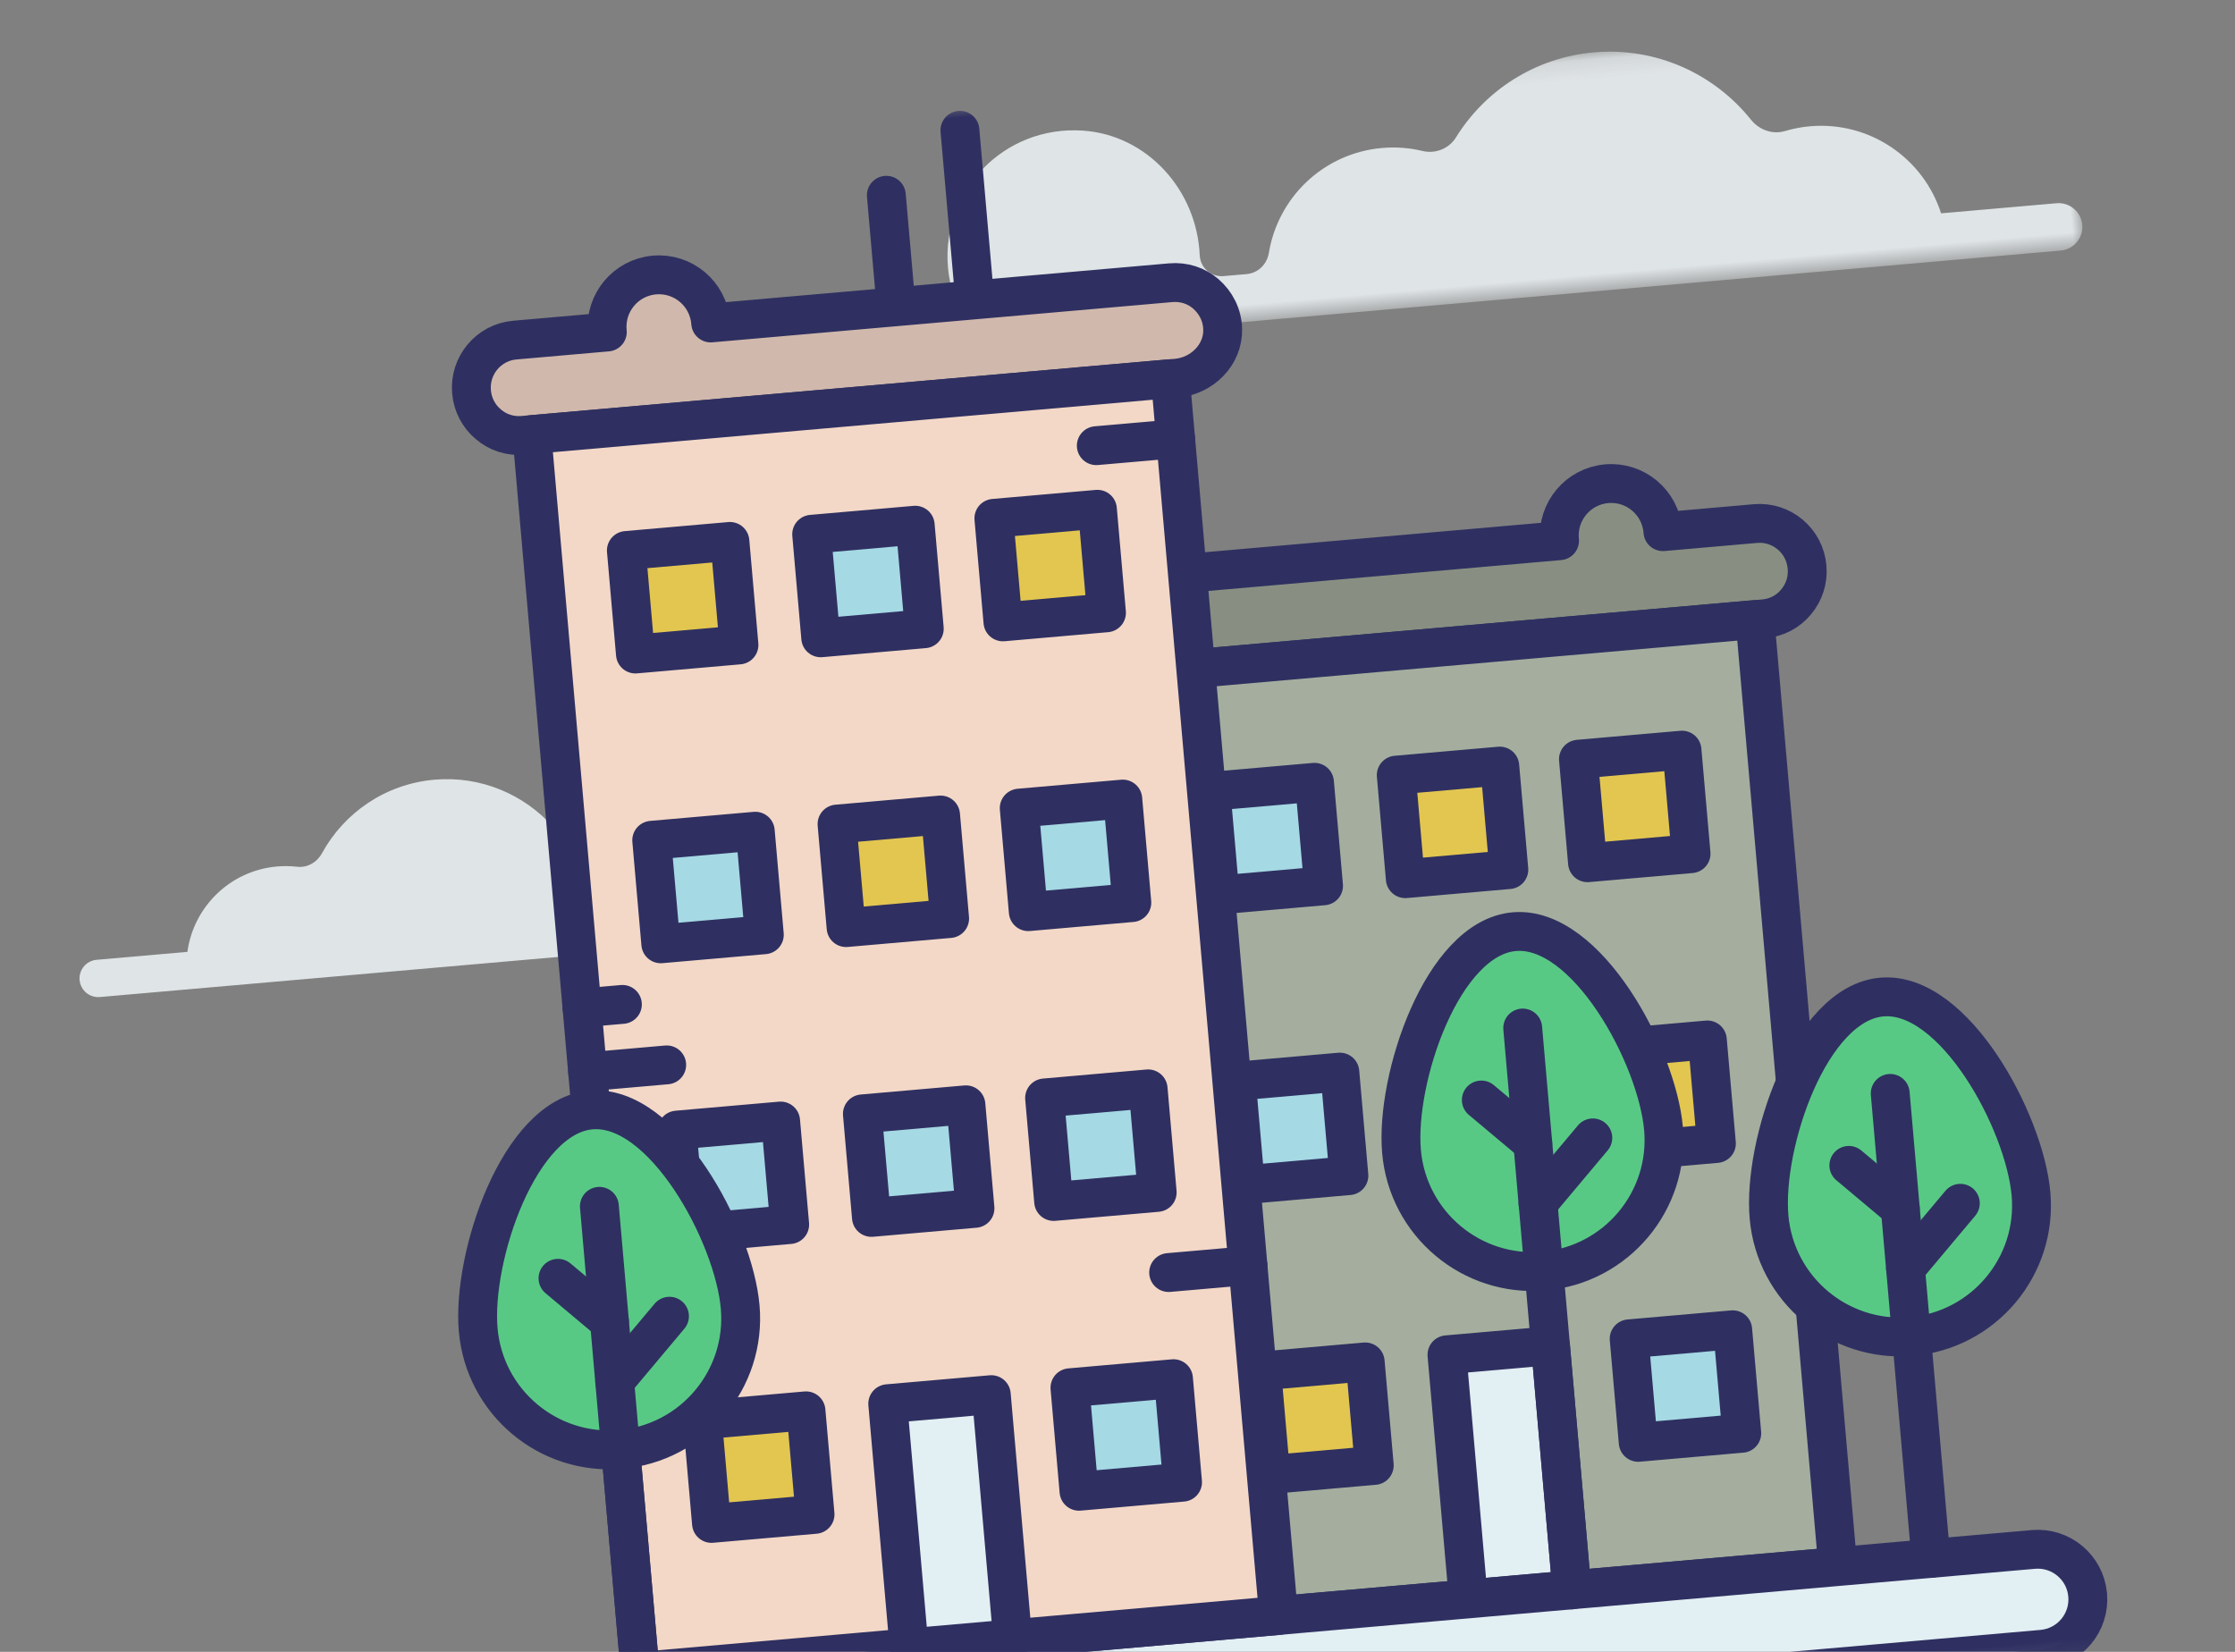 <?xml version="1.0" encoding="UTF-8"?>
<svg width="115px" height="85px" viewBox="0 0 115 85" version="1.1" xmlns="http://www.w3.org/2000/svg" xmlns:xlink="http://www.w3.org/1999/xlink">
    <rect x="0" y="0" width="115" height="85" fill="#808080" stroke="none"/>
    <!-- Generator: Sketch 50.2 (55047) - http://www.bohemiancoding.com/sketch -->
    <title>Artboard</title>
    <desc>Created with Sketch.</desc>
    <defs>
        <polygon id="path-1" points="0.472 0.13 65.039 0.13 65.039 12.383 0.472 12.383"></polygon>
        <polygon id="path-3" points="0 85.87 106.039 85.87 106.039 1 0 1"></polygon>
    </defs>
    <g id="Artboard" stroke="none" stroke-width="1" fill="none" fill-rule="evenodd">
        <g id="Page-1" transform="translate(57.5, 47) rotate(-5) translate(-57.5, -47) translate(4, 4)">
            <g id="Group-3" transform="translate(41, 0.87)">
                <mask id="mask-2" fill="white">
                    <use xlink:href="#path-1"></use>
                </mask>
                <g id="Clip-2"></g>
                <path d="M57.855,9.938 C57.202,7.048 54.62,4.888 51.529,4.888 C51.081,4.888 50.645,4.933 50.224,5.019 C49.56,5.154 48.904,4.846 48.529,4.284 C46.861,1.783 44.013,0.13 40.782,0.13 C37.73,0.13 35.02,1.605 33.325,3.876 C32.919,4.417 32.2,4.631 31.558,4.417 C30.912,4.199 30.216,4.081 29.498,4.081 C26.47,4.081 23.938,6.148 23.221,8.95 C23.076,9.523 22.581,9.938 21.989,9.938 L20.794,9.938 C20.151,9.938 19.637,9.402 19.666,8.759 C19.814,5.43 17.529,2.362 14.236,1.849 C10.194,1.218 6.707,4.331 6.707,8.255 C6.707,8.839 6.784,9.4 6.921,9.938 L1.694,9.938 C1.02,9.938 0.472,10.486 0.472,11.161 C0.472,11.835 1.02,12.383 1.694,12.383 L8.19,12.383 L18.198,12.383 L23.279,12.383 L31.959,12.383 L35.724,12.383 L45.118,12.383 L49.606,12.383 L57.94,12.383 L63.816,12.383 C64.493,12.383 65.04,11.835 65.04,11.161 C65.04,10.486 64.493,9.938 63.816,9.938 L57.855,9.938 Z" id="Fill-1" fill="#DFE4E6" mask="url(#mask-2)"></path>
            </g>
            <path d="M5.652,40.802 C6.167,38.528 8.199,36.827 10.63,36.827 C10.982,36.827 11.326,36.864 11.657,36.931 C12.178,37.037 12.695,36.795 12.991,36.352 C14.302,34.384 16.544,33.084 19.086,33.084 C21.486,33.084 23.619,34.244 24.954,36.031 C25.271,36.457 25.839,36.625 26.342,36.456 C26.852,36.285 27.399,36.193 27.964,36.193 C30.346,36.193 32.339,37.82 32.903,40.024 C33.018,40.475 33.406,40.802 33.872,40.802 L34.813,40.802 C35.319,40.802 35.722,40.379 35.7,39.874 C35.585,37.255 37.381,34.84 39.972,34.437 C43.153,33.941 45.897,36.39 45.897,39.477 C45.897,39.937 45.837,40.378 45.728,40.802 L49.84,40.802 C50.372,40.802 50.802,41.232 50.802,41.763 C50.802,42.294 50.372,42.725 49.84,42.725 L44.73,42.725 L36.855,42.725 L32.857,42.725 L26.029,42.725 L23.065,42.725 L15.674,42.725 L12.142,42.725 L5.586,42.725 L0.962,42.725 C0.43,42.725 0,42.294 0,41.763 C0,41.232 0.43,40.802 0.962,40.802 L5.652,40.802 Z" id="Fill-4" fill="#DFE4E6"></path>
            <path d="M51.615,28.498 C51.699,29.817 52.887,30.799 54.21,30.799 L87.95,30.799 C88.63,30.799 89.239,30.528 89.679,30.079 C90.13,29.629 90.399,29.019 90.399,28.339 C90.399,26.978 89.3,25.879 87.95,25.879 L83.17,25.879 L83.17,25.839 C83.17,24.364 81.974,23.169 80.5,23.169 C79.025,23.169 77.83,24.364 77.83,25.839 L77.83,25.879 L54.069,25.879 C53.389,25.879 52.769,26.148 52.33,26.599 C51.855,27.084 51.567,27.754 51.615,28.498" id="Fill-6" fill="#888F82"></path>
            <path d="M51.615,28.498 C51.699,29.817 52.887,30.799 54.21,30.799 L87.95,30.799 C88.63,30.799 89.239,30.528 89.679,30.079 C90.13,29.629 90.399,29.019 90.399,28.339 C90.399,26.978 89.3,25.879 87.95,25.879 L83.17,25.879 L83.17,25.839 C83.17,24.364 81.974,23.169 80.5,23.169 C79.025,23.169 77.83,24.364 77.83,25.839 L77.83,25.879 L54.069,25.879 C53.389,25.879 52.769,26.148 52.33,26.599 C51.855,27.084 51.567,27.754 51.615,28.498 Z" id="Stroke-8" stroke="#2F3061" stroke-width="2" stroke-linecap="round" stroke-linejoin="round"></path>
            <mask id="mask-4" fill="white">
                <use xlink:href="#path-3"></use>
            </mask>
            <g id="Clip-11"></g>
            <polygon id="Fill-10" fill="#A5AE9E" mask="url(#mask-4)" points="54.512 79.714 87.492 79.714 87.492 30.798 54.512 30.798"></polygon>
            <polygon id="Stroke-12" stroke="#2F3061" stroke-width="2" stroke-linecap="round" stroke-linejoin="round" mask="url(#mask-4)" points="54.512 79.714 87.492 79.714 87.492 30.798 54.512 30.798"></polygon>
            <polygon id="Fill-13" fill="#A5D9E4" mask="url(#mask-4)" points="58.837 42.512 64.185 42.512 64.185 37.164 58.837 37.164"></polygon>
            <polygon id="Stroke-14" stroke="#2F3061" stroke-width="2" stroke-linecap="round" stroke-linejoin="round" mask="url(#mask-4)" points="58.837 42.512 64.185 42.512 64.185 37.164 58.837 37.164"></polygon>
            <polygon id="Fill-15" fill="#E2C650" mask="url(#mask-4)" points="68.408 42.512 73.756 42.512 73.756 37.164 68.408 37.164"></polygon>
            <polygon id="Stroke-16" stroke="#2F3061" stroke-width="2" stroke-linecap="round" stroke-linejoin="round" mask="url(#mask-4)" points="68.408 42.512 73.756 42.512 73.756 37.164 68.408 37.164"></polygon>
            <polygon id="Fill-17" fill="#E2C650" mask="url(#mask-4)" points="77.819 42.512 83.167 42.512 83.167 37.164 77.819 37.164"></polygon>
            <polygon id="Stroke-18" stroke="#2F3061" stroke-width="2" stroke-linecap="round" stroke-linejoin="round" mask="url(#mask-4)" points="77.819 42.512 83.167 42.512 83.167 37.164 77.819 37.164"></polygon>
            <polygon id="Fill-19" fill="#A5D9E4" mask="url(#mask-4)" points="58.837 57.482 64.185 57.482 64.185 52.134 58.837 52.134"></polygon>
            <polygon id="Stroke-20" stroke="#2F3061" stroke-width="2" stroke-linecap="round" stroke-linejoin="round" mask="url(#mask-4)" points="58.837 57.482 64.185 57.482 64.185 52.134 58.837 52.134"></polygon>
            <polygon id="Stroke-21" stroke="#2F3061" stroke-width="2" stroke-linecap="round" stroke-linejoin="round" mask="url(#mask-4)" points="68.408 57.482 73.756 57.482 73.756 52.134 68.408 52.134"></polygon>
            <polygon id="Fill-22" fill="#E2C650" mask="url(#mask-4)" points="77.819 57.482 83.167 57.482 83.167 52.134 77.819 52.134"></polygon>
            <polygon id="Stroke-23" stroke="#2F3061" stroke-width="2" stroke-linecap="round" stroke-linejoin="round" mask="url(#mask-4)" points="77.819 57.482 83.167 57.482 83.167 52.134 77.819 52.134"></polygon>
            <polygon id="Fill-24" fill="#E2C650" mask="url(#mask-4)" points="58.837 72.451 64.185 72.451 64.185 67.104 58.837 67.104"></polygon>
            <polygon id="Stroke-25" stroke="#2F3061" stroke-width="2" stroke-linecap="round" stroke-linejoin="round" mask="url(#mask-4)" points="58.837 72.451 64.185 72.451 64.185 67.104 58.837 67.104"></polygon>
            <polygon id="Fill-26" fill="#E2EFF3" mask="url(#mask-4)" points="68.408 79.714 73.756 79.714 73.756 67.105 68.408 67.105"></polygon>
            <polygon id="Stroke-27" stroke="#2F3061" stroke-width="2" stroke-linecap="round" stroke-linejoin="round" mask="url(#mask-4)" points="68.408 79.714 73.756 79.714 73.756 67.105 68.408 67.105"></polygon>
            <polygon id="Fill-28" fill="#A5D9E4" mask="url(#mask-4)" points="77.819 72.451 83.167 72.451 83.167 67.104 77.819 67.104"></polygon>
            <polygon id="Stroke-29" stroke="#2F3061" stroke-width="2" stroke-linecap="round" stroke-linejoin="round" mask="url(#mask-4)" points="77.819 72.451 83.167 72.451 83.167 67.104 77.819 67.104"></polygon>
            <path d="M22.749,84.87 C21.325,84.87 20.172,83.716 20.172,82.291 C20.172,80.868 21.325,79.713 22.749,79.713 L97.594,79.713 C99.018,79.713 100.172,80.868 100.172,82.291 C100.172,83.716 99.018,84.87 97.594,84.87 L22.749,84.87 Z" id="Fill-30" fill="#E2EFF3" mask="url(#mask-4)"></path>
            <path d="M97.594,84.87 L22.749,84.87 C21.325,84.87 20.172,83.716 20.172,82.291 C20.172,80.868 21.325,79.713 22.749,79.713 L97.594,79.713 C99.018,79.713 100.172,80.868 100.172,82.291 C100.172,83.716 99.018,84.87 97.594,84.87 Z" id="Stroke-31" stroke="#2F3061" stroke-width="2" stroke-linecap="round" stroke-linejoin="round" mask="url(#mask-4)"></path>
            <path d="M48.935,10.911 L48.935,2.151" id="Stroke-32" stroke="#2F3061" stroke-width="2" stroke-linecap="round" stroke-linejoin="round" mask="url(#mask-4)"></path>
            <path d="M44.872,10.911 L44.872,5.152" id="Stroke-33" stroke="#2F3061" stroke-width="2" stroke-linecap="round" stroke-linejoin="round" mask="url(#mask-4)"></path>
            <path d="M58.916,15.83 L25.176,15.83 C24.496,15.83 23.887,15.56 23.447,15.11 C22.996,14.66 22.727,14.05 22.727,13.37 C22.727,12.009 23.826,10.91 25.176,10.91 L29.956,10.91 L29.956,10.87 C29.956,9.395 31.152,8.2 32.626,8.2 C34.101,8.2 35.296,9.395 35.296,10.87 L35.296,10.91 L59.057,10.91 C59.737,10.91 60.356,11.179 60.796,11.63 C61.271,12.115 61.559,12.786 61.511,13.529 C61.427,14.848 60.239,15.83 58.916,15.83 Z" id="Fill-34" fill="#D0B8AC" mask="url(#mask-4)"></path>
            <path d="M61.511,13.529 C61.427,14.848 60.239,15.83 58.916,15.83 L25.176,15.83 C24.496,15.83 23.887,15.56 23.447,15.11 C22.996,14.66 22.727,14.05 22.727,13.37 C22.727,12.009 23.826,10.91 25.176,10.91 L29.956,10.91 L29.956,10.87 C29.956,9.395 31.152,8.2 32.626,8.2 C34.101,8.2 35.296,9.395 35.296,10.87 L35.296,10.91 L59.057,10.91 C59.737,10.91 60.356,11.179 60.796,11.63 C61.271,12.115 61.559,12.786 61.511,13.529 Z" id="Stroke-35" stroke="#2F3061" stroke-width="2" stroke-linecap="round" stroke-linejoin="round" mask="url(#mask-4)"></path>
            <polygon id="Fill-36" fill="#F3D8C7" mask="url(#mask-4)" points="25.628 79.714 58.608 79.714 58.608 15.828 25.628 15.828"></polygon>
            <polygon id="Stroke-37" stroke="#2F3061" stroke-width="2" stroke-linecap="round" stroke-linejoin="round" mask="url(#mask-4)" points="25.628 79.714 58.608 79.714 58.608 15.828 25.628 15.828"></polygon>
            <polygon id="Fill-38" fill="#E2C650" mask="url(#mask-4)" points="29.953 27.543 35.301 27.543 35.301 22.195 29.953 22.195"></polygon>
            <polygon id="Stroke-39" stroke="#2F3061" stroke-width="2" stroke-linecap="round" stroke-linejoin="round" mask="url(#mask-4)" points="29.953 27.543 35.301 27.543 35.301 22.195 29.953 22.195"></polygon>
            <polygon id="Fill-40" fill="#A5D9E4" mask="url(#mask-4)" points="39.524 27.543 44.872 27.543 44.872 22.195 39.524 22.195"></polygon>
            <polygon id="Stroke-41" stroke="#2F3061" stroke-width="2" stroke-linecap="round" stroke-linejoin="round" mask="url(#mask-4)" points="39.524 27.543 44.872 27.543 44.872 22.195 39.524 22.195"></polygon>
            <polygon id="Fill-42" fill="#E2C650" mask="url(#mask-4)" points="48.935 27.543 54.283 27.543 54.283 22.195 48.935 22.195"></polygon>
            <polygon id="Stroke-43" stroke="#2F3061" stroke-width="2" stroke-linecap="round" stroke-linejoin="round" mask="url(#mask-4)" points="48.935 27.543 54.283 27.543 54.283 22.195 48.935 22.195"></polygon>
            <polygon id="Fill-44" fill="#A5D9E4" mask="url(#mask-4)" points="29.953 42.512 35.301 42.512 35.301 37.164 29.953 37.164"></polygon>
            <polygon id="Stroke-45" stroke="#2F3061" stroke-width="2" stroke-linecap="round" stroke-linejoin="round" mask="url(#mask-4)" points="29.953 42.512 35.301 42.512 35.301 37.164 29.953 37.164"></polygon>
            <polygon id="Fill-46" fill="#E2C650" mask="url(#mask-4)" points="39.524 42.512 44.872 42.512 44.872 37.164 39.524 37.164"></polygon>
            <polygon id="Stroke-47" stroke="#2F3061" stroke-width="2" stroke-linecap="round" stroke-linejoin="round" mask="url(#mask-4)" points="39.524 42.512 44.872 42.512 44.872 37.164 39.524 37.164"></polygon>
            <polygon id="Fill-48" fill="#A5D9E4" mask="url(#mask-4)" points="48.935 42.512 54.283 42.512 54.283 37.164 48.935 37.164"></polygon>
            <polygon id="Stroke-49" stroke="#2F3061" stroke-width="2" stroke-linecap="round" stroke-linejoin="round" mask="url(#mask-4)" points="48.935 42.512 54.283 42.512 54.283 37.164 48.935 37.164"></polygon>
            <polygon id="Fill-50" fill="#A5D9E4" mask="url(#mask-4)" points="29.953 57.482 35.301 57.482 35.301 52.134 29.953 52.134"></polygon>
            <polygon id="Stroke-51" stroke="#2F3061" stroke-width="2" stroke-linecap="round" stroke-linejoin="round" mask="url(#mask-4)" points="29.953 57.482 35.301 57.482 35.301 52.134 29.953 52.134"></polygon>
            <polygon id="Fill-52" fill="#A5D9E4" mask="url(#mask-4)" points="39.524 57.482 44.872 57.482 44.872 52.134 39.524 52.134"></polygon>
            <polygon id="Stroke-53" stroke="#2F3061" stroke-width="2" stroke-linecap="round" stroke-linejoin="round" mask="url(#mask-4)" points="39.524 57.482 44.872 57.482 44.872 52.134 39.524 52.134"></polygon>
            <polygon id="Fill-54" fill="#A5D9E4" mask="url(#mask-4)" points="48.935 57.482 54.283 57.482 54.283 52.134 48.935 52.134"></polygon>
            <polygon id="Stroke-55" stroke="#2F3061" stroke-width="2" stroke-linecap="round" stroke-linejoin="round" mask="url(#mask-4)" points="48.935 57.482 54.283 57.482 54.283 52.134 48.935 52.134"></polygon>
            <polygon id="Fill-56" fill="#E2C650" mask="url(#mask-4)" points="29.953 72.451 35.301 72.451 35.301 67.104 29.953 67.104"></polygon>
            <polygon id="Stroke-57" stroke="#2F3061" stroke-width="2" stroke-linecap="round" stroke-linejoin="round" mask="url(#mask-4)" points="29.953 72.451 35.301 72.451 35.301 67.104 29.953 67.104"></polygon>
            <polygon id="Fill-58" fill="#E2EFF3" mask="url(#mask-4)" points="39.524 79.714 44.872 79.714 44.872 67.105 39.524 67.105"></polygon>
            <polygon id="Stroke-59" stroke="#2F3061" stroke-width="2" stroke-linecap="round" stroke-linejoin="round" mask="url(#mask-4)" points="39.524 79.714 44.872 79.714 44.872 67.105 39.524 67.105"></polygon>
            <polygon id="Fill-60" fill="#A5D9E4" mask="url(#mask-4)" points="48.935 72.451 54.283 72.451 54.283 67.104 48.935 67.104"></polygon>
            <polygon id="Stroke-61" stroke="#2F3061" stroke-width="2" stroke-linecap="round" stroke-linejoin="round" mask="url(#mask-4)" points="48.935 72.451 54.283 72.451 54.283 67.104 48.935 67.104"></polygon>
            <path d="M99.066,61.483 C99.066,65.219 96.037,68.249 92.3,68.249 C88.564,68.249 85.535,65.219 85.535,61.483 C85.535,57.747 88.564,50.717 92.3,50.717 C96.037,50.717 99.066,57.747 99.066,61.483" id="Fill-62" fill="#58C985" mask="url(#mask-4)"></path>
            <path d="M99.066,61.483 C99.066,65.219 96.037,68.249 92.3,68.249 C88.564,68.249 85.535,65.219 85.535,61.483 C85.535,57.747 88.564,50.717 92.3,50.717 C96.037,50.717 99.066,57.747 99.066,61.483 Z" id="Stroke-63" stroke="#2F3061" stroke-width="2" stroke-linecap="round" stroke-linejoin="round" mask="url(#mask-4)"></path>
            <path d="M92.301,61.641 L89.857,59.198" id="Stroke-64" stroke="#2F3061" stroke-width="2" stroke-linecap="round" stroke-linejoin="round" mask="url(#mask-4)"></path>
            <path d="M92.301,64.742 L95.402,61.641" id="Stroke-65" stroke="#2F3061" stroke-width="2" stroke-linecap="round" stroke-linejoin="round" mask="url(#mask-4)"></path>
            <path d="M92.301,55.694 L92.301,79.714" id="Stroke-66" stroke="#2F3061" stroke-width="2" stroke-linecap="round" stroke-linejoin="round" mask="url(#mask-4)"></path>
            <path d="M32.394,61.483 C32.394,65.219 29.364,68.249 25.628,68.249 C21.892,68.249 18.863,65.219 18.863,61.483 C18.863,57.747 21.892,50.717 25.628,50.717 C29.364,50.717 32.394,57.747 32.394,61.483" id="Fill-67" fill="#58C985" mask="url(#mask-4)"></path>
            <path d="M32.394,61.483 C32.394,65.219 29.364,68.249 25.628,68.249 C21.892,68.249 18.863,65.219 18.863,61.483 C18.863,57.747 21.892,50.717 25.628,50.717 C29.364,50.717 32.394,57.747 32.394,61.483 Z" id="Stroke-68" stroke="#2F3061" stroke-width="2" stroke-linecap="round" stroke-linejoin="round" mask="url(#mask-4)"></path>
            <path d="M25.628,61.641 L23.184,59.198" id="Stroke-69" stroke="#2F3061" stroke-width="2" stroke-linecap="round" stroke-linejoin="round" mask="url(#mask-4)"></path>
            <path d="M25.628,64.742 L28.729,61.641" id="Stroke-70" stroke="#2F3061" stroke-width="2" stroke-linecap="round" stroke-linejoin="round" mask="url(#mask-4)"></path>
            <path d="M25.628,55.694 L25.628,79.714" id="Stroke-71" stroke="#2F3061" stroke-width="2" stroke-linecap="round" stroke-linejoin="round" mask="url(#mask-4)"></path>
            <path d="M80.522,56.483 C80.522,60.219 77.493,63.249 73.755,63.249 C70.019,63.249 66.99,60.219 66.99,56.483 C66.99,52.747 70.019,45.717 73.755,45.717 C77.493,45.717 80.522,52.747 80.522,56.483" id="Fill-72" fill="#58C985" mask="url(#mask-4)"></path>
            <path d="M80.522,56.483 C80.522,60.219 77.493,63.249 73.755,63.249 C70.019,63.249 66.99,60.219 66.99,56.483 C66.99,52.747 70.019,45.717 73.755,45.717 C77.493,45.717 80.522,52.747 80.522,56.483 Z" id="Stroke-73" stroke="#2F3061" stroke-width="2" stroke-linecap="round" stroke-linejoin="round" mask="url(#mask-4)"></path>
            <path d="M73.756,56.641 L71.312,54.198" id="Stroke-74" stroke="#2F3061" stroke-width="2" stroke-linecap="round" stroke-linejoin="round" mask="url(#mask-4)"></path>
            <path d="M73.756,59.742 L76.857,56.641" id="Stroke-75" stroke="#2F3061" stroke-width="2" stroke-linecap="round" stroke-linejoin="round" mask="url(#mask-4)"></path>
            <path d="M73.756,50.694 L73.756,79.714" id="Stroke-76" stroke="#2F3061" stroke-width="2" stroke-linecap="round" stroke-linejoin="round" mask="url(#mask-4)"></path>
            <path d="M25.628,48.745 L29.713,48.745" id="Stroke-77" stroke="#2F3061" stroke-width="2" stroke-linecap="round" stroke-linejoin="round" mask="url(#mask-4)"></path>
            <path d="M25.628,45.446 L27.713,45.446" id="Stroke-78" stroke="#2F3061" stroke-width="2" stroke-linecap="round" stroke-linejoin="round" mask="url(#mask-4)"></path>
            <path d="M58.608,18.93 L54.511,18.93" id="Stroke-79" stroke="#2F3061" stroke-width="2" stroke-linecap="round" stroke-linejoin="round" mask="url(#mask-4)"></path>
            <path d="M58.608,61.641 L54.511,61.641" id="Stroke-80" stroke="#2F3061" stroke-width="2" stroke-linecap="round" stroke-linejoin="round" mask="url(#mask-4)"></path>
        </g>
    </g>
</svg>